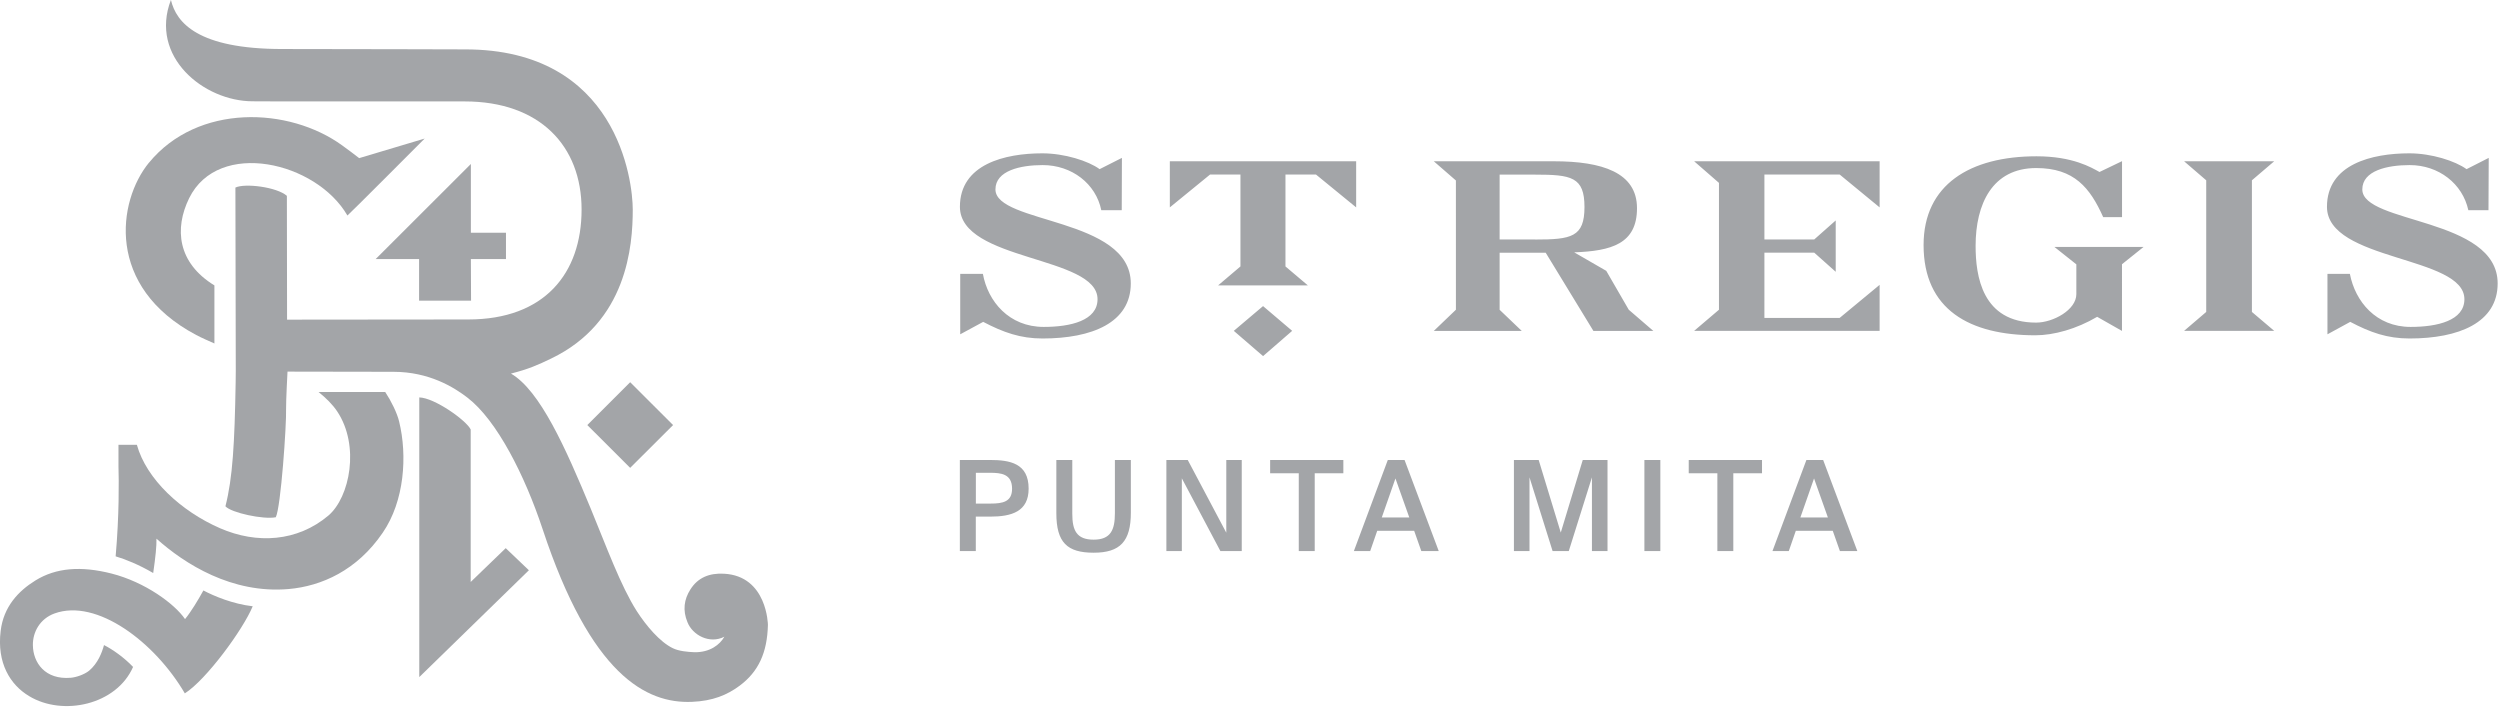 <svg width="406" height="115" viewBox="0 0 406 115" fill="none" xmlns="http://www.w3.org/2000/svg">
    <g clip-path="url(#lgg7qznsta)" fill="#A3A5A8">
        <path d="M62.15 86.52c-4.17 6.12-9.94 8.67-15.27 9.14-9.21.8-16.88-4.07-21.47-8.18.03 1.2-.15 2.94-.53 5.58-2.4-1.4-4.49-2.22-6.1-2.71.59-6.7.53-12.3.46-14.65v-3.46h2.99c1.55 5.58 7.17 10.79 13.52 13.55 5.95 2.59 12.54 2.2 17.59-2.07 3.48-2.98 5.13-11.35 1.42-16.91-.75-1.12-1.8-2.16-3.03-3.15h10.83c.95 1.43 1.94 3.43 2.26 4.8 1.35 5.52.88 12.9-2.67 18.06zM30.02 112.61c-4.86-8.32-14.32-15.48-21.18-12.98-2.35.86-3.53 3.01-3.5 5.14.03 2.87 2 5.65 6.15 5.3.86-.07 2.2-.52 2.97-1.14 1.44-1.2 2.11-2.98 2.43-4.17 1.39.7 3.27 2.02 4.72 3.55-2.69 6.16-11.4 8.06-16.88 4.74-3.08-1.84-5.27-5.39-4.62-10.61.47-3.91 2.87-6.46 5.64-8.17 3.36-2.08 7.41-2.38 12.35-1.13 5.49 1.4 10.27 4.94 11.95 7.4.98-1.19 2.14-3.12 2.98-4.65 1.78.94 4.78 2.19 8.01 2.57-1.58 3.81-7.56 11.95-11.02 14.14M24.18 26.44c7.93-9.67 22.76-9.09 31.4-2.82.38.26 2.41 1.78 2.75 2.06l10.64-3.18S56.51 35 56.42 35c-5.05-8.74-20.95-12.46-25.7-2.82-2.43 4.96-1.89 10.5 4.1 14.17v9.43c-1-.45-2.02-.88-2.96-1.38-14.75-7.82-12.77-21.74-7.68-27.97M82.17 37.8v4.27h-5.7l.03 6.76h-8.44v-6.76h-7.05l15.46-15.44V37.8h5.7z"/>
        <path d="M27.76 0c.87 3.67 4.36 7.96 18.09 7.96 15.04 0 26.93.07 29.65.06 24.78-.03 27.26 21.36 27.26 26.02 0 5.87-.92 18.28-13.26 24.19-2.13 1.03-3.65 1.71-6.52 2.44 4.73 2.75 8.87 12.07 12.94 21.89 2.61 6.32 4.86 12.55 7.5 16.7 1.51 2.34 3.73 4.99 5.85 6.01.98.48 2.38.6 3.49.65 2.54.05 4.16-1.24 4.88-2.52-2.41 1.24-5.17-.26-5.99-2.34-.82-1.96-.55-3.73.46-5.32 1.21-1.93 3.07-2.7 5.46-2.57 7.04.37 7.14 8.31 7.14 8.31-.11 4.48-1.51 7.59-4.61 9.89-2.01 1.49-4.33 2.47-7.73 2.61-7.44.31-16.42-4.38-24.25-28.05-2.89-8.72-7.42-17.67-12.19-21.34-2.21-1.71-6.25-4.21-12.04-4.21l-17.2-.03s-.25 4.78-.23 5.97c.08 2.7-.85 16.04-1.67 17.68-1.99.4-7.25-.72-8.18-1.78 1.18-4.61 1.49-10.25 1.66-20.09.02-1.33.02-1.89.02-1.89l-.06-29.78c1.53-.74 6.7-.1 8.36 1.34l.03 20.11s20.7-.03 29.43-.03c12.38 0 18.4-7.49 18.4-17.85 0-10.36-6.81-17.56-18.98-17.56H45.86l-4.83-.02c-7.91 0-16.82-7.23-13.27-16.47"/>
        <path d="m109.31 69.03-6.97 6.95-6.96-6.95 6.96-6.96 6.97 6.96zM68.09 109.96V64.54c2.49.06 7.66 3.75 8.35 5.21v24.76l5.69-5.49 3.76 3.59-17.79 17.34-.01.01zM161.66 30.76c0-3.05 4.06-3.95 7.67-3.95 4.75 0 8.65 3.04 9.52 7.33h3.32l.03-8.5-3.62 1.83c-1.82-1.34-5.72-2.57-9.31-2.57-6.05 0-13.38 1.75-13.38 8.68 0 8.88 22.35 7.93 22.35 15.01 0 3.47-4.37 4.5-8.74 4.5-5.62 0-9.07-4.13-9.88-8.62h-3.68v9.82l3.73-2.02c3.28 1.72 6.06 2.7 9.63 2.7 8.04 0 14.34-2.57 14.34-8.94 0-10.74-21.98-9.66-21.98-15.27zm28.32 2.92 6.54-5.34h4.93v14.93l-3.63 3.08h14.58l-3.64-3.08V28.34h4.95l6.53 5.34v-7.49h-30.26v7.49zm10.39 20.05 4.75 4.1 4.73-4.1-4.73-4.02-4.75 4.02zm133.29-13.61 3.54 2.81v4.84c0 2.56-3.78 4.62-6.53 4.62-8.8 0-9.83-7.61-9.83-12.46 0-6.77 2.69-12.64 9.84-12.64 6.18 0 8.75 3.21 10.88 7.97h3.06v-9.09l-3.66 1.76c-1.31-.72-4.31-2.55-10.23-2.55-10.8 0-18.34 4.61-18.34 14.41 0 10.49 7.47 14.66 18.15 14.66 3 0 6.68-1.02 10.04-3l4.03 2.29V42.91l3.51-2.81h-14.46v.02zm49.98-9.36c0-3.05 4.06-3.95 7.69-3.95 4.74 0 8.6 3.04 9.53 7.33h3.27l.04-8.5-3.6 1.83c-1.85-1.34-5.71-2.57-9.29-2.57-6.05 0-13.38 1.75-13.38 8.68 0 8.88 22.32 7.93 22.32 15.01 0 3.47-4.38 4.5-8.74 4.5-5.61 0-9-4.13-9.86-8.62h-3.64v9.82l3.7-2.02c3.26 1.72 6.02 2.7 9.63 2.7 8 0 14.31-2.57 14.31-8.94 0-10.74-21.98-9.66-21.98-15.27zm-14.31-4.57H354.7l3.59 3.09v21.38l-3.59 3.07h14.63l-3.62-3.07V29.28l3.62-3.09zm-82.79 25.43V41.03h8.09l3.49 3.11V35.8l-3.49 3.09h-8.09V28.34h12.22l6.49 5.34v-7.49h-30.12l4.03 3.51v20.6l-4.03 3.43h30.12v-7.47l-6.49 5.37h-12.22v-.01zm-25.69-7.64-5.2-3c6.01-.22 10.2-1.36 10.2-7.17s-5.68-7.62-13.49-7.62h-19.51l3.59 3.12V50.3l-3.59 3.44h14.28l-3.59-3.43v-9.27h7.48l7.75 12.7h9.73l-3.99-3.44-3.65-6.31-.01-.01zm-11.55-5.09h-5.76V28.36h5.76c5.89 0 8.02.37 8.02 5.26s-2.13 5.28-8.02 5.28M158.48 76.78v5h2.41c1.96 0 3.47-.29 3.47-2.41 0-2.41-1.78-2.59-3.59-2.59h-2.29zm2.28-2.08c3.24 0 6.29.53 6.29 4.65 0 3.73-2.76 4.55-6.25 4.55h-2.33v5.59h-2.59V74.7h4.88zM174.14 74.7v8.73c0 2.72.71 4.21 3.47 4.21 2.76 0 3.45-1.57 3.45-4.29V74.7h2.59v8.55c0 4.67-1.74 6.51-6.04 6.51s-6.06-1.65-6.06-6.43V74.7h2.59zM198.19 89.49l-6.26-11.81v11.81h-2.51V74.7h3.47l6.26 11.81V74.7h2.51v14.79h-3.47zM210.92 76.86h-4.65V74.7h11.89v2.16h-4.65v12.63h-2.59V76.86zM224.4 84.04h4.47l-2.25-6.34-2.22 6.34zm.96-9.34h2.74l5.55 14.79h-2.83l-1.16-3.29h-6l-1.14 3.29h-2.65l5.51-14.79h-.02zM252.14 89.49l-3.75-11.97v11.97h-2.53V74.7h4.02l3.59 11.79 3.57-11.79h4.02v14.79h-2.53V77.52l-3.76 11.97h-2.63zM269.64 74.7h-2.59v14.79h2.59V74.7zM278.9 76.86h-4.65V74.7h11.9v2.16h-4.66v12.63h-2.59V76.86zM292.38 84.04h4.47l-2.25-6.34-2.22 6.34zm.96-9.34h2.74l5.55 14.79h-2.83l-1.16-3.29h-6l-1.14 3.29h-2.65l5.51-14.79h-.02z"/>
    </g>
    <defs>
        <clipPath id="lgg7qznsta">
            <path fill="#fff" d="M0 0h405.62v114.67H0z"/>
        </clipPath>
    </defs>
</svg>
